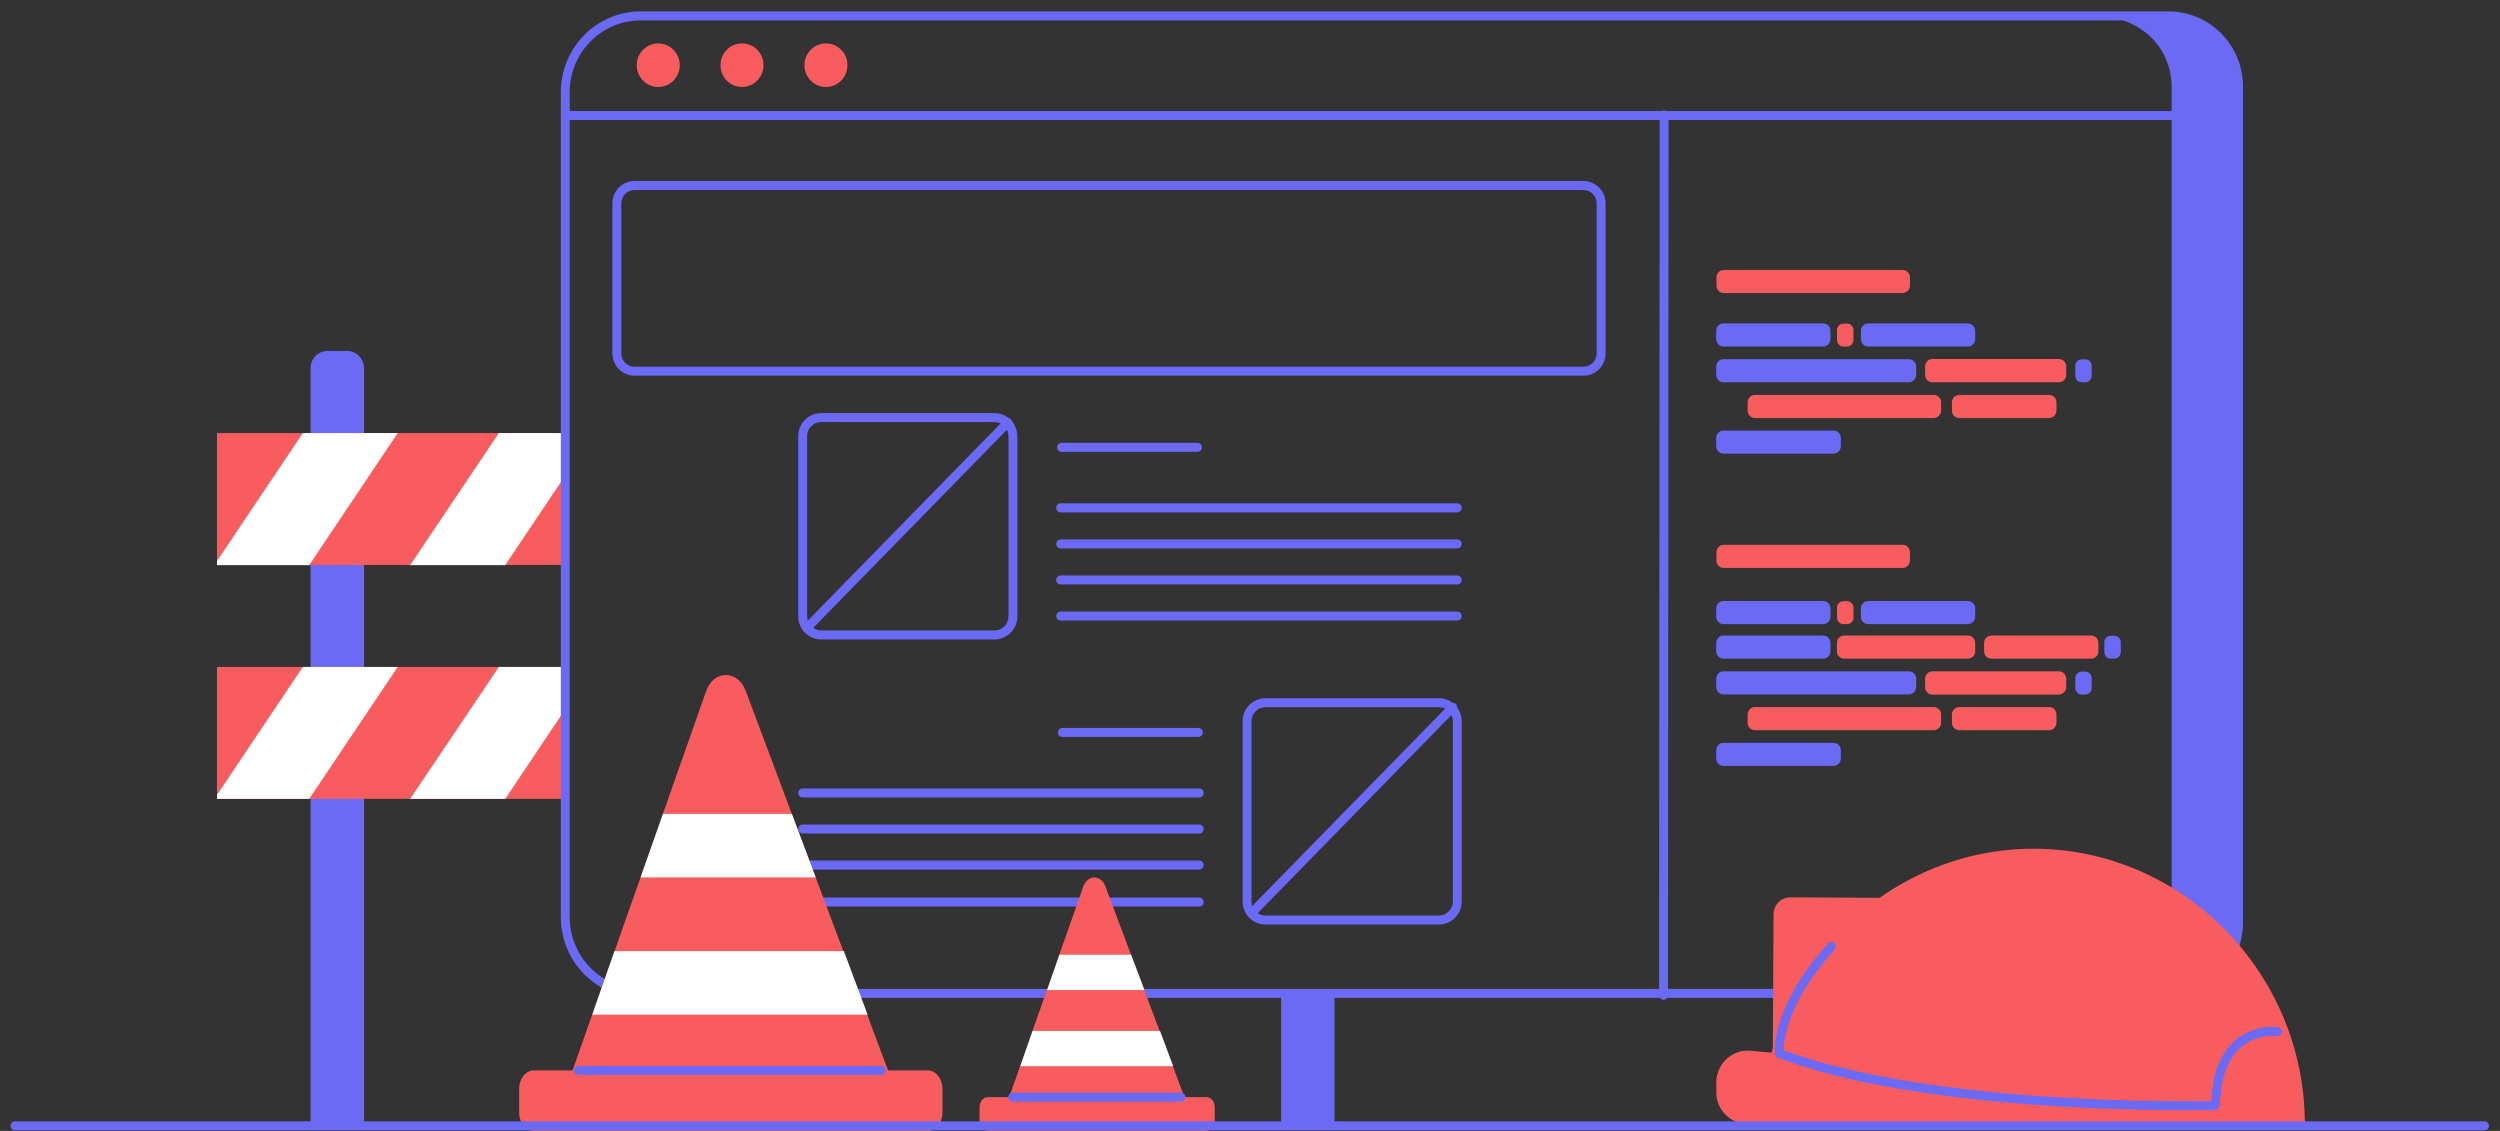 
<svg width="168" height="76" viewBox="0 0 168 76" fill="none" xmlns="http://www.w3.org/2000/svg">
<rect x="0" y="0" width="168" height="76" fill="#333333" stroke="none"/>
<path fill-rule="evenodd" clip-rule="evenodd" d="M24.455 75.617H20.868V24.742C20.868 24.106 21.376 23.581 22.014 23.581H23.319C23.947 23.581 24.465 24.096 24.465 24.742V75.617H24.455Z" fill="#6A6AF4"/>
<path fill-rule="evenodd" clip-rule="evenodd" d="M89.679 66.794V75.617H86.092V66.825" fill="#6A6AF4"/>
<rect x="14.581" y="29.102" width="23.515" height="8.863" fill="#F95C5E"/>
<path fill-rule="evenodd" clip-rule="evenodd" d="M26.727 29.102H20.35L14.581 37.703V37.975H20.779L26.727 29.102Z" fill="white"/>
<path fill-rule="evenodd" clip-rule="evenodd" d="M33.951 37.975L37.976 31.969L37.956 29.102H33.522L27.564 37.975H33.951Z" fill="white"/>
<rect x="14.581" y="44.819" width="23.485" height="8.863" fill="#F95C5E"/>
<path fill-rule="evenodd" clip-rule="evenodd" d="M26.727 44.819H20.35L14.581 53.419V53.682H20.779L26.727 44.819Z" fill="white"/>
<path fill-rule="evenodd" clip-rule="evenodd" d="M33.951 53.682L38.016 47.615L37.966 44.819H33.522L27.564 53.682H33.951Z" fill="white"/>
<path fill-rule="evenodd" clip-rule="evenodd" d="M145.737 0.768H43.048C40.086 0.768 37.687 3.201 37.687 6.199V61.626C37.687 64.626 40.09 67.056 43.048 67.056H145.727C148.493 67.056 150.729 64.791 150.729 61.989V5.835C150.739 3.039 148.498 0.768 145.737 0.768ZM43.048 1.373H145.737C148.167 1.373 150.14 3.372 150.131 5.834V61.989C150.131 64.457 148.162 66.451 145.727 66.451H43.048C40.42 66.451 38.285 64.291 38.285 61.626V6.199C38.285 3.536 40.417 1.373 43.048 1.373Z" fill="#6A6AF4"/>
<path fill-rule="evenodd" clip-rule="evenodd" d="M145.936 61.626V5.886C145.936 3.039 143.664 1.081 140.874 1.081H145.348C148.148 1.081 150.41 3.039 150.41 5.886V61.626L150.111 64.109L145.936 61.626Z" fill="#6A6AF4"/>
<path fill-rule="evenodd" clip-rule="evenodd" d="M44.234 5.845C45.032 5.845 45.678 5.19 45.678 4.382C45.678 3.573 45.032 2.918 44.234 2.918C43.436 2.918 42.789 3.573 42.789 4.382C42.789 5.19 43.436 5.845 44.234 5.845Z" fill="#F95C5E"/>
<path fill-rule="evenodd" clip-rule="evenodd" d="M49.863 5.845C50.661 5.845 51.308 5.19 51.308 4.382C51.308 3.573 50.661 2.918 49.863 2.918C49.065 2.918 48.419 3.573 48.419 4.382C48.419 5.19 49.065 5.845 49.863 5.845Z" fill="#F95C5E"/>
<path fill-rule="evenodd" clip-rule="evenodd" d="M55.503 5.845C56.301 5.845 56.948 5.19 56.948 4.382C56.948 3.573 56.301 2.918 55.503 2.918C54.705 2.918 54.058 3.573 54.058 4.382C54.058 5.19 54.705 5.845 55.503 5.845Z" fill="#F95C5E"/>
<path fill-rule="evenodd" clip-rule="evenodd" d="M111.83 7.42C111.989 7.42 112.119 7.546 112.128 7.705L112.128 7.723L112.088 66.885C112.088 67.052 111.954 67.188 111.789 67.188C111.63 67.188 111.5 67.061 111.491 66.903L111.491 66.885L111.53 7.723C111.531 7.555 111.664 7.42 111.83 7.42Z" fill="#6A6AF4"/>
<path fill-rule="evenodd" clip-rule="evenodd" d="M145.936 7.46C146.101 7.46 146.235 7.596 146.235 7.763C146.235 7.924 146.111 8.056 145.954 8.065L145.936 8.066H38.006C37.841 8.066 37.707 7.93 37.707 7.763C37.707 7.602 37.832 7.47 37.989 7.461L38.006 7.46H145.936Z" fill="#6A6AF4"/>
<path fill-rule="evenodd" clip-rule="evenodd" d="M124.115 23.288H123.886C123.637 23.288 123.447 23.086 123.447 22.844V22.188C123.447 21.935 123.647 21.744 123.886 21.744H124.115C124.364 21.744 124.553 21.945 124.553 22.188V22.844C124.553 23.086 124.364 23.288 124.115 23.288Z" fill="#F95C5E"/>
<path fill-rule="evenodd" clip-rule="evenodd" d="M122.511 23.288H115.825C115.546 23.288 115.327 23.066 115.327 22.783V22.238C115.327 21.956 115.546 21.733 115.825 21.733H122.511C122.79 21.733 123.009 21.956 123.009 22.238V22.783C123.009 23.056 122.79 23.288 122.511 23.288Z" fill="#6A6AF4"/>
<path fill-rule="evenodd" clip-rule="evenodd" d="M123.208 30.485H115.825C115.546 30.485 115.327 30.263 115.327 29.98V29.435C115.327 29.153 115.546 28.931 115.825 28.931H123.208C123.487 28.931 123.706 29.153 123.706 29.435V29.98C123.706 30.263 123.487 30.485 123.208 30.485Z" fill="#6A6AF4"/>
<path fill-rule="evenodd" clip-rule="evenodd" d="M129.944 28.093H117.937C117.658 28.093 117.439 27.871 117.439 27.588V27.043C117.439 26.76 117.658 26.538 117.937 26.538H129.944C130.223 26.538 130.442 26.76 130.442 27.043V27.588C130.442 27.861 130.223 28.093 129.944 28.093Z" fill="#F95C5E"/>
<path fill-rule="evenodd" clip-rule="evenodd" d="M127.851 19.694H115.845C115.566 19.694 115.347 19.472 115.347 19.19V18.645C115.347 18.362 115.566 18.14 115.845 18.14H127.851C128.13 18.14 128.35 18.362 128.35 18.645V19.19C128.35 19.462 128.12 19.694 127.851 19.694Z" fill="#F95C5E"/>
<path fill-rule="evenodd" clip-rule="evenodd" d="M127.851 38.167H115.845C115.566 38.167 115.347 37.945 115.347 37.662V37.117C115.347 36.834 115.566 36.612 115.845 36.612H127.851C128.13 36.612 128.35 36.834 128.35 37.117V37.662C128.35 37.945 128.12 38.167 127.851 38.167Z" fill="#F95C5E"/>
<path fill-rule="evenodd" clip-rule="evenodd" d="M137.696 28.093H131.668C131.389 28.093 131.169 27.871 131.169 27.588V27.043C131.169 26.76 131.389 26.538 131.668 26.538H137.696C137.975 26.538 138.194 26.76 138.194 27.043V27.588C138.194 27.861 137.965 28.093 137.696 28.093Z" fill="#F95C5E"/>
<path fill-rule="evenodd" clip-rule="evenodd" d="M140.127 25.69H139.898C139.649 25.69 139.459 25.488 139.459 25.246V24.59C139.459 24.338 139.659 24.146 139.898 24.146H140.127C140.376 24.146 140.565 24.348 140.565 24.59V25.246C140.565 25.488 140.366 25.69 140.127 25.69Z" fill="#6A6AF4"/>
<path fill-rule="evenodd" clip-rule="evenodd" d="M128.27 25.69H115.825C115.546 25.69 115.327 25.468 115.327 25.186V24.64C115.327 24.358 115.546 24.136 115.825 24.136H128.27C128.549 24.136 128.768 24.358 128.768 24.64V25.186C128.768 25.458 128.549 25.69 128.27 25.69Z" fill="#6A6AF4"/>
<path fill-rule="evenodd" clip-rule="evenodd" d="M132.236 23.288H125.55C125.271 23.288 125.052 23.066 125.052 22.783V22.238C125.052 21.956 125.271 21.733 125.55 21.733H132.236C132.515 21.733 132.734 21.956 132.734 22.238V22.783C132.734 23.056 132.515 23.288 132.236 23.288Z" fill="#6A6AF4"/>
<path fill-rule="evenodd" clip-rule="evenodd" d="M138.353 25.69H129.864C129.585 25.69 129.366 25.468 129.366 25.186V24.63C129.366 24.348 129.585 24.126 129.864 24.126H138.353C138.632 24.126 138.852 24.348 138.852 24.63V25.186C138.852 25.468 138.623 25.69 138.353 25.69Z" fill="#F95C5E"/>
<path fill-rule="evenodd" clip-rule="evenodd" d="M122.511 44.264H115.825C115.546 44.264 115.327 44.042 115.327 43.759V43.214C115.327 42.931 115.546 42.709 115.825 42.709H122.511C122.79 42.709 123.009 42.931 123.009 43.214V43.759C123.009 44.042 122.79 44.264 122.511 44.264Z" fill="#6A6AF4"/>
<path fill-rule="evenodd" clip-rule="evenodd" d="M123.208 51.471H115.825C115.546 51.471 115.327 51.249 115.327 50.966V50.421C115.327 50.139 115.546 49.916 115.825 49.916H123.208C123.487 49.916 123.706 50.139 123.706 50.421V50.966C123.706 51.239 123.487 51.471 123.208 51.471Z" fill="#6A6AF4"/>
<path fill-rule="evenodd" clip-rule="evenodd" d="M129.944 49.069H117.937C117.658 49.069 117.439 48.847 117.439 48.564V48.019C117.439 47.736 117.658 47.514 117.937 47.514H129.944C130.223 47.514 130.442 47.736 130.442 48.019V48.564C130.442 48.847 130.223 49.069 129.944 49.069Z" fill="#F95C5E"/>
<path fill-rule="evenodd" clip-rule="evenodd" d="M137.696 49.069H131.668C131.389 49.069 131.169 48.847 131.169 48.564V48.019C131.169 47.736 131.389 47.514 131.668 47.514H137.696C137.975 47.514 138.194 47.736 138.194 48.019V48.564C138.194 48.847 137.965 49.069 137.696 49.069Z" fill="#F95C5E"/>
<path fill-rule="evenodd" clip-rule="evenodd" d="M140.127 46.676H139.898C139.649 46.676 139.459 46.474 139.459 46.232V45.576C139.459 45.324 139.659 45.132 139.898 45.132H140.127C140.376 45.132 140.565 45.334 140.565 45.576V46.232C140.565 46.474 140.366 46.676 140.127 46.676Z" fill="#6A6AF4"/>
<path fill-rule="evenodd" clip-rule="evenodd" d="M142.08 44.264H141.851C141.602 44.264 141.412 44.062 141.412 43.819V43.163C141.412 42.911 141.612 42.719 141.851 42.719H142.08C142.329 42.719 142.518 42.921 142.518 43.163V43.819C142.518 44.062 142.319 44.264 142.08 44.264Z" fill="#6A6AF4"/>
<path fill-rule="evenodd" clip-rule="evenodd" d="M128.27 46.666H115.825C115.546 46.666 115.327 46.444 115.327 46.161V45.616C115.327 45.334 115.546 45.112 115.825 45.112H128.27C128.549 45.112 128.768 45.334 128.768 45.616V46.161C128.768 46.444 128.549 46.666 128.27 46.666Z" fill="#6A6AF4"/>
<path fill-rule="evenodd" clip-rule="evenodd" d="M132.236 44.264H123.936C123.657 44.264 123.437 44.042 123.437 43.759V43.214C123.437 42.931 123.657 42.709 123.936 42.709H132.236C132.515 42.709 132.734 42.931 132.734 43.214V43.759C132.734 44.042 132.515 44.264 132.236 44.264Z" fill="#F95C5E"/>
<path fill-rule="evenodd" clip-rule="evenodd" d="M140.516 44.264H133.83C133.551 44.264 133.332 44.042 133.332 43.759V43.214C133.332 42.931 133.551 42.709 133.83 42.709H140.516C140.795 42.709 141.014 42.931 141.014 43.214V43.759C141.014 44.042 140.795 44.264 140.516 44.264Z" fill="#F95C5E"/>
<path fill-rule="evenodd" clip-rule="evenodd" d="M124.115 41.942H123.886C123.637 41.942 123.447 41.74 123.447 41.498V40.842C123.447 40.59 123.647 40.398 123.886 40.398H124.115C124.364 40.398 124.553 40.6 124.553 40.842V41.498C124.553 41.74 124.364 41.942 124.115 41.942Z" fill="#F95C5E"/>
<path fill-rule="evenodd" clip-rule="evenodd" d="M122.511 41.942H115.825C115.546 41.942 115.327 41.72 115.327 41.437V40.892C115.327 40.609 115.546 40.388 115.825 40.388H122.511C122.79 40.388 123.009 40.609 123.009 40.892V41.437C123.009 41.71 122.79 41.942 122.511 41.942Z" fill="#6A6AF4"/>
<path fill-rule="evenodd" clip-rule="evenodd" d="M132.236 41.942H125.55C125.271 41.942 125.052 41.72 125.052 41.437V40.892C125.052 40.609 125.271 40.388 125.55 40.388H132.236C132.515 40.388 132.734 40.609 132.734 40.892V41.437C132.734 41.71 132.515 41.942 132.236 41.942Z" fill="#6A6AF4"/>
<path fill-rule="evenodd" clip-rule="evenodd" d="M138.353 46.676H129.864C129.585 46.676 129.366 46.454 129.366 46.172V45.616C129.366 45.334 129.585 45.112 129.864 45.112H138.353C138.632 45.112 138.852 45.334 138.852 45.616V46.172C138.852 46.444 138.623 46.676 138.353 46.676Z" fill="#F95C5E"/>
<path fill-rule="evenodd" clip-rule="evenodd" d="M96.694 46.919H85.036C84.187 46.919 83.502 47.616 83.502 48.473V60.576C83.502 61.433 84.187 62.13 85.036 62.13H96.694C97.544 62.13 98.228 61.433 98.228 60.576V48.473C98.228 47.612 97.54 46.919 96.694 46.919ZM85.036 47.524H96.694C97.21 47.524 97.631 47.948 97.631 48.473V60.576C97.631 61.099 97.213 61.525 96.694 61.525H85.036C84.517 61.525 84.1 61.099 84.1 60.576V48.473C84.1 47.95 84.517 47.524 85.036 47.524Z" fill="#6A6AF4"/>
<path fill-rule="evenodd" clip-rule="evenodd" d="M80.532 48.917C80.698 48.917 80.831 49.053 80.831 49.22C80.831 49.381 80.707 49.513 80.55 49.522L80.532 49.523H71.395C71.23 49.523 71.097 49.387 71.097 49.22C71.097 49.059 71.221 48.927 71.378 48.917L71.395 48.917H80.532Z" fill="#6A6AF4"/>
<path fill-rule="evenodd" clip-rule="evenodd" d="M80.592 52.985C80.757 52.985 80.891 53.121 80.891 53.288C80.891 53.449 80.767 53.581 80.61 53.59L80.592 53.591H53.939C53.773 53.591 53.64 53.455 53.64 53.288C53.64 53.127 53.764 52.995 53.921 52.986L53.939 52.985H80.592Z" fill="#6A6AF4"/>
<path fill-rule="evenodd" clip-rule="evenodd" d="M80.592 55.408C80.757 55.408 80.891 55.543 80.891 55.711C80.891 55.872 80.767 56.004 80.61 56.013L80.592 56.013H53.939C53.773 56.013 53.64 55.878 53.64 55.711C53.64 55.549 53.764 55.417 53.921 55.408L53.939 55.408H80.592Z" fill="#6A6AF4"/>
<path fill-rule="evenodd" clip-rule="evenodd" d="M80.592 57.83C80.757 57.83 80.891 57.966 80.891 58.133C80.891 58.294 80.767 58.426 80.61 58.435L80.592 58.436H53.939C53.773 58.436 53.64 58.3 53.64 58.133C53.64 57.972 53.764 57.84 53.921 57.831L53.939 57.83H80.592Z" fill="#6A6AF4"/>
<path fill-rule="evenodd" clip-rule="evenodd" d="M80.592 60.313C80.757 60.313 80.891 60.449 80.891 60.616C80.891 60.778 80.767 60.909 80.61 60.919L80.592 60.919H53.939C53.773 60.919 53.64 60.783 53.64 60.616C53.64 60.455 53.764 60.323 53.921 60.314L53.939 60.313H80.592Z" fill="#6A6AF4"/>
<path fill-rule="evenodd" clip-rule="evenodd" d="M97.408 47.321C97.525 47.202 97.714 47.201 97.831 47.319C97.944 47.432 97.949 47.613 97.846 47.733L97.833 47.747L84.352 61.536C84.236 61.655 84.046 61.656 83.929 61.538C83.816 61.425 83.811 61.244 83.914 61.124L83.927 61.11L97.408 47.321Z" fill="#6A6AF4"/>
<path fill-rule="evenodd" clip-rule="evenodd" d="M66.832 27.76H55.174C54.328 27.76 53.64 28.454 53.64 29.314V41.417C53.64 42.274 54.325 42.972 55.174 42.972H66.832C67.681 42.972 68.366 42.274 68.366 41.417V29.314C68.366 28.457 67.681 27.76 66.832 27.76ZM55.174 28.365H66.832C67.351 28.365 67.769 28.791 67.769 29.314V41.417C67.769 41.94 67.351 42.366 66.832 42.366H55.174C54.656 42.366 54.237 41.94 54.237 41.417V29.314C54.237 28.789 54.658 28.365 55.174 28.365Z" fill="#6A6AF4"/>
<path fill-rule="evenodd" clip-rule="evenodd" d="M80.473 29.758C80.638 29.758 80.772 29.894 80.772 30.061C80.772 30.222 80.647 30.354 80.49 30.363L80.473 30.364H71.336C71.171 30.364 71.037 30.228 71.037 30.061C71.037 29.9 71.161 29.768 71.318 29.759L71.336 29.758H80.473Z" fill="#6A6AF4"/>
<path fill-rule="evenodd" clip-rule="evenodd" d="M97.93 33.826C98.095 33.826 98.229 33.962 98.229 34.129C98.229 34.291 98.104 34.422 97.947 34.432L97.93 34.432H71.276C71.111 34.432 70.977 34.297 70.977 34.129C70.977 33.968 71.102 33.836 71.258 33.827L71.276 33.826H97.93Z" fill="#6A6AF4"/>
<path fill-rule="evenodd" clip-rule="evenodd" d="M97.93 36.249C98.095 36.249 98.229 36.385 98.229 36.552C98.229 36.713 98.104 36.845 97.947 36.854L97.93 36.855H71.276C71.111 36.855 70.977 36.719 70.977 36.552C70.977 36.391 71.102 36.259 71.258 36.249L71.276 36.249H97.93Z" fill="#6A6AF4"/>
<path fill-rule="evenodd" clip-rule="evenodd" d="M97.93 38.672C98.095 38.672 98.229 38.807 98.229 38.974C98.229 39.136 98.104 39.268 97.947 39.277L97.93 39.277H71.276C71.111 39.277 70.977 39.142 70.977 38.974C70.977 38.813 71.102 38.681 71.258 38.672L71.276 38.672H97.93Z" fill="#6A6AF4"/>
<path fill-rule="evenodd" clip-rule="evenodd" d="M97.93 41.094C98.095 41.094 98.229 41.23 98.229 41.397C98.229 41.558 98.104 41.69 97.947 41.699L97.93 41.7H71.276C71.111 41.7 70.977 41.564 70.977 41.397C70.977 41.236 71.102 41.104 71.258 41.095L71.276 41.094H97.93Z" fill="#6A6AF4"/>
<path fill-rule="evenodd" clip-rule="evenodd" d="M67.506 28.183C67.623 28.064 67.812 28.063 67.929 28.18C68.042 28.293 68.047 28.475 67.945 28.594L67.931 28.609L54.44 42.407C54.324 42.526 54.134 42.527 54.017 42.41C53.905 42.297 53.899 42.115 54.002 41.996L54.015 41.981L67.506 28.183Z" fill="#6A6AF4"/>
<path fill-rule="evenodd" clip-rule="evenodd" d="M106.409 12.164H42.639C41.817 12.164 41.155 12.835 41.155 13.668V23.742C41.155 24.576 41.817 25.246 42.639 25.246H106.409C107.232 25.246 107.894 24.576 107.894 23.742V13.668C107.894 12.835 107.232 12.164 106.409 12.164ZM42.639 12.77H106.409C106.901 12.77 107.296 13.169 107.296 13.668V23.742C107.296 24.241 106.901 24.641 106.409 24.641H42.639C42.147 24.641 41.753 24.241 41.753 23.742V13.668C41.753 13.169 42.147 12.77 42.639 12.77Z" fill="#6A6AF4"/>
<path fill-rule="evenodd" clip-rule="evenodd" d="M117.638 70.61C118.057 70.65 118.535 70.69 119.043 70.741C119.073 70.63 119.103 70.519 119.133 70.408L119.183 61.434C119.183 60.808 119.691 60.303 120.309 60.303L126.307 60.334C129.286 58.244 132.883 57.013 136.749 57.033C146.733 57.093 154.904 65.441 154.884 75.556L117.429 75.526C116.273 75.526 115.327 74.567 115.337 73.396V72.709C115.357 71.468 116.413 70.499 117.638 70.61Z" fill="#F95C5E"/>
<path fill-rule="evenodd" clip-rule="evenodd" d="M122.848 63.4C122.96 63.276 123.149 63.268 123.271 63.381C123.392 63.494 123.401 63.685 123.289 63.809C121.75 65.511 120.778 67.126 120.259 68.61C120.072 69.147 119.956 69.635 119.897 70.068C119.874 70.242 119.861 70.392 119.857 70.516L119.855 70.569L119.867 70.574C122.752 71.652 126.43 72.46 130.717 73.026L130.867 73.046C134.214 73.482 137.786 73.755 141.419 73.895L141.706 73.905C144.124 73.993 146.279 74.014 148.02 73.995L148.455 73.989L148.578 73.987L148.611 73.716C148.62 73.64 148.629 73.565 148.638 73.491L148.666 73.272L148.698 73.027L148.723 72.854C148.757 72.62 148.786 72.449 148.811 72.347L148.815 72.331C149.169 70.943 149.87 70.017 150.817 69.492C151.565 69.077 152.341 68.965 152.996 69.017L153.052 69.022C153.073 69.024 153.09 69.026 153.103 69.028C153.266 69.052 153.38 69.205 153.356 69.371C153.334 69.53 153.192 69.643 153.035 69.629L152.988 69.624C152.978 69.623 152.965 69.622 152.949 69.621C152.4 69.577 151.735 69.673 151.104 70.023C150.317 70.46 149.727 71.228 149.409 72.423L149.394 72.484C149.372 72.565 149.341 72.754 149.303 73.019L149.283 73.168C149.275 73.227 149.267 73.288 149.259 73.351L149.231 73.567C149.217 73.677 149.204 73.789 149.19 73.902L149.143 74.318C149.127 74.462 149.012 74.574 148.871 74.586L148.849 74.587L148.597 74.592C148.513 74.594 148.421 74.595 148.32 74.597L147.927 74.601C146.195 74.619 144.067 74.597 141.684 74.511C137.935 74.374 134.246 74.097 130.791 73.646C126.297 73.06 122.453 72.213 119.456 71.065C119.349 71.024 119.275 70.925 119.264 70.811L119.261 70.772L119.26 70.758C119.251 70.57 119.261 70.311 119.305 69.986C119.369 69.512 119.495 68.984 119.696 68.408C120.242 66.846 121.256 65.161 122.848 63.4Z" fill="#6A6AF4"/>
<path fill-rule="evenodd" clip-rule="evenodd" d="M62.348 71.932H59.678L50.103 46.404C49.575 45.001 47.95 45.021 47.452 46.444L38.475 71.932H35.874C35.336 71.932 34.888 72.477 34.888 73.153V74.769C34.888 75.445 35.326 75.99 35.874 75.99H62.348C62.886 75.99 63.335 75.445 63.335 74.769V73.153C63.325 72.477 62.886 71.932 62.348 71.932Z" fill="#F95C5E"/>
<path fill-rule="evenodd" clip-rule="evenodd" d="M59.23 71.629C59.395 71.629 59.529 71.765 59.529 71.932C59.529 72.094 59.404 72.225 59.247 72.234L59.23 72.235H38.873C38.708 72.235 38.574 72.1 38.574 71.932C38.574 71.771 38.699 71.639 38.856 71.63L38.873 71.629H59.23Z" fill="#6A6AF4"/>
<path fill-rule="evenodd" clip-rule="evenodd" d="M58.303 68.187H39.8L41.294 63.917H56.709L58.303 68.187Z" fill="white"/>
<path fill-rule="evenodd" clip-rule="evenodd" d="M43.048 58.961H54.816L53.211 54.691H44.553L43.048 58.961Z" fill="white"/>
<path fill-rule="evenodd" clip-rule="evenodd" d="M81.081 73.729H79.596L74.275 59.546C73.986 58.769 73.079 58.779 72.8 59.567L67.819 73.729H66.374C66.075 73.729 65.826 74.032 65.826 74.405V75.303C65.826 75.677 66.075 75.98 66.374 75.98H81.081C81.379 75.98 81.629 75.677 81.629 75.303V74.405C81.629 74.032 81.389 73.729 81.081 73.729Z" fill="#F95C5E"/>
<path fill-rule="evenodd" clip-rule="evenodd" d="M79.357 73.426C79.522 73.426 79.656 73.562 79.656 73.729C79.656 73.89 79.531 74.022 79.374 74.031L79.357 74.032H68.048C67.883 74.032 67.749 73.896 67.749 73.729C67.749 73.568 67.873 73.436 68.03 73.427L68.048 73.426H79.357Z" fill="#6A6AF4"/>
<path fill-rule="evenodd" clip-rule="evenodd" d="M78.838 71.649H68.566L69.393 69.277H77.952L78.838 71.649Z" fill="white"/>
<path fill-rule="evenodd" clip-rule="evenodd" d="M70.369 66.532H76.906L76.009 64.159H71.196L70.369 66.532Z" fill="white"/>
<path fill-rule="evenodd" clip-rule="evenodd" d="M166.96 75.354C167.125 75.354 167.259 75.49 167.259 75.657C167.259 75.818 167.135 75.95 166.978 75.959L166.96 75.96H1.01C0.845 75.96 0.711 75.824 0.711 75.657C0.711 75.496 0.836 75.364 0.992 75.355L1.01 75.354H166.96Z" fill="#6A6AF4"/>
</svg>
